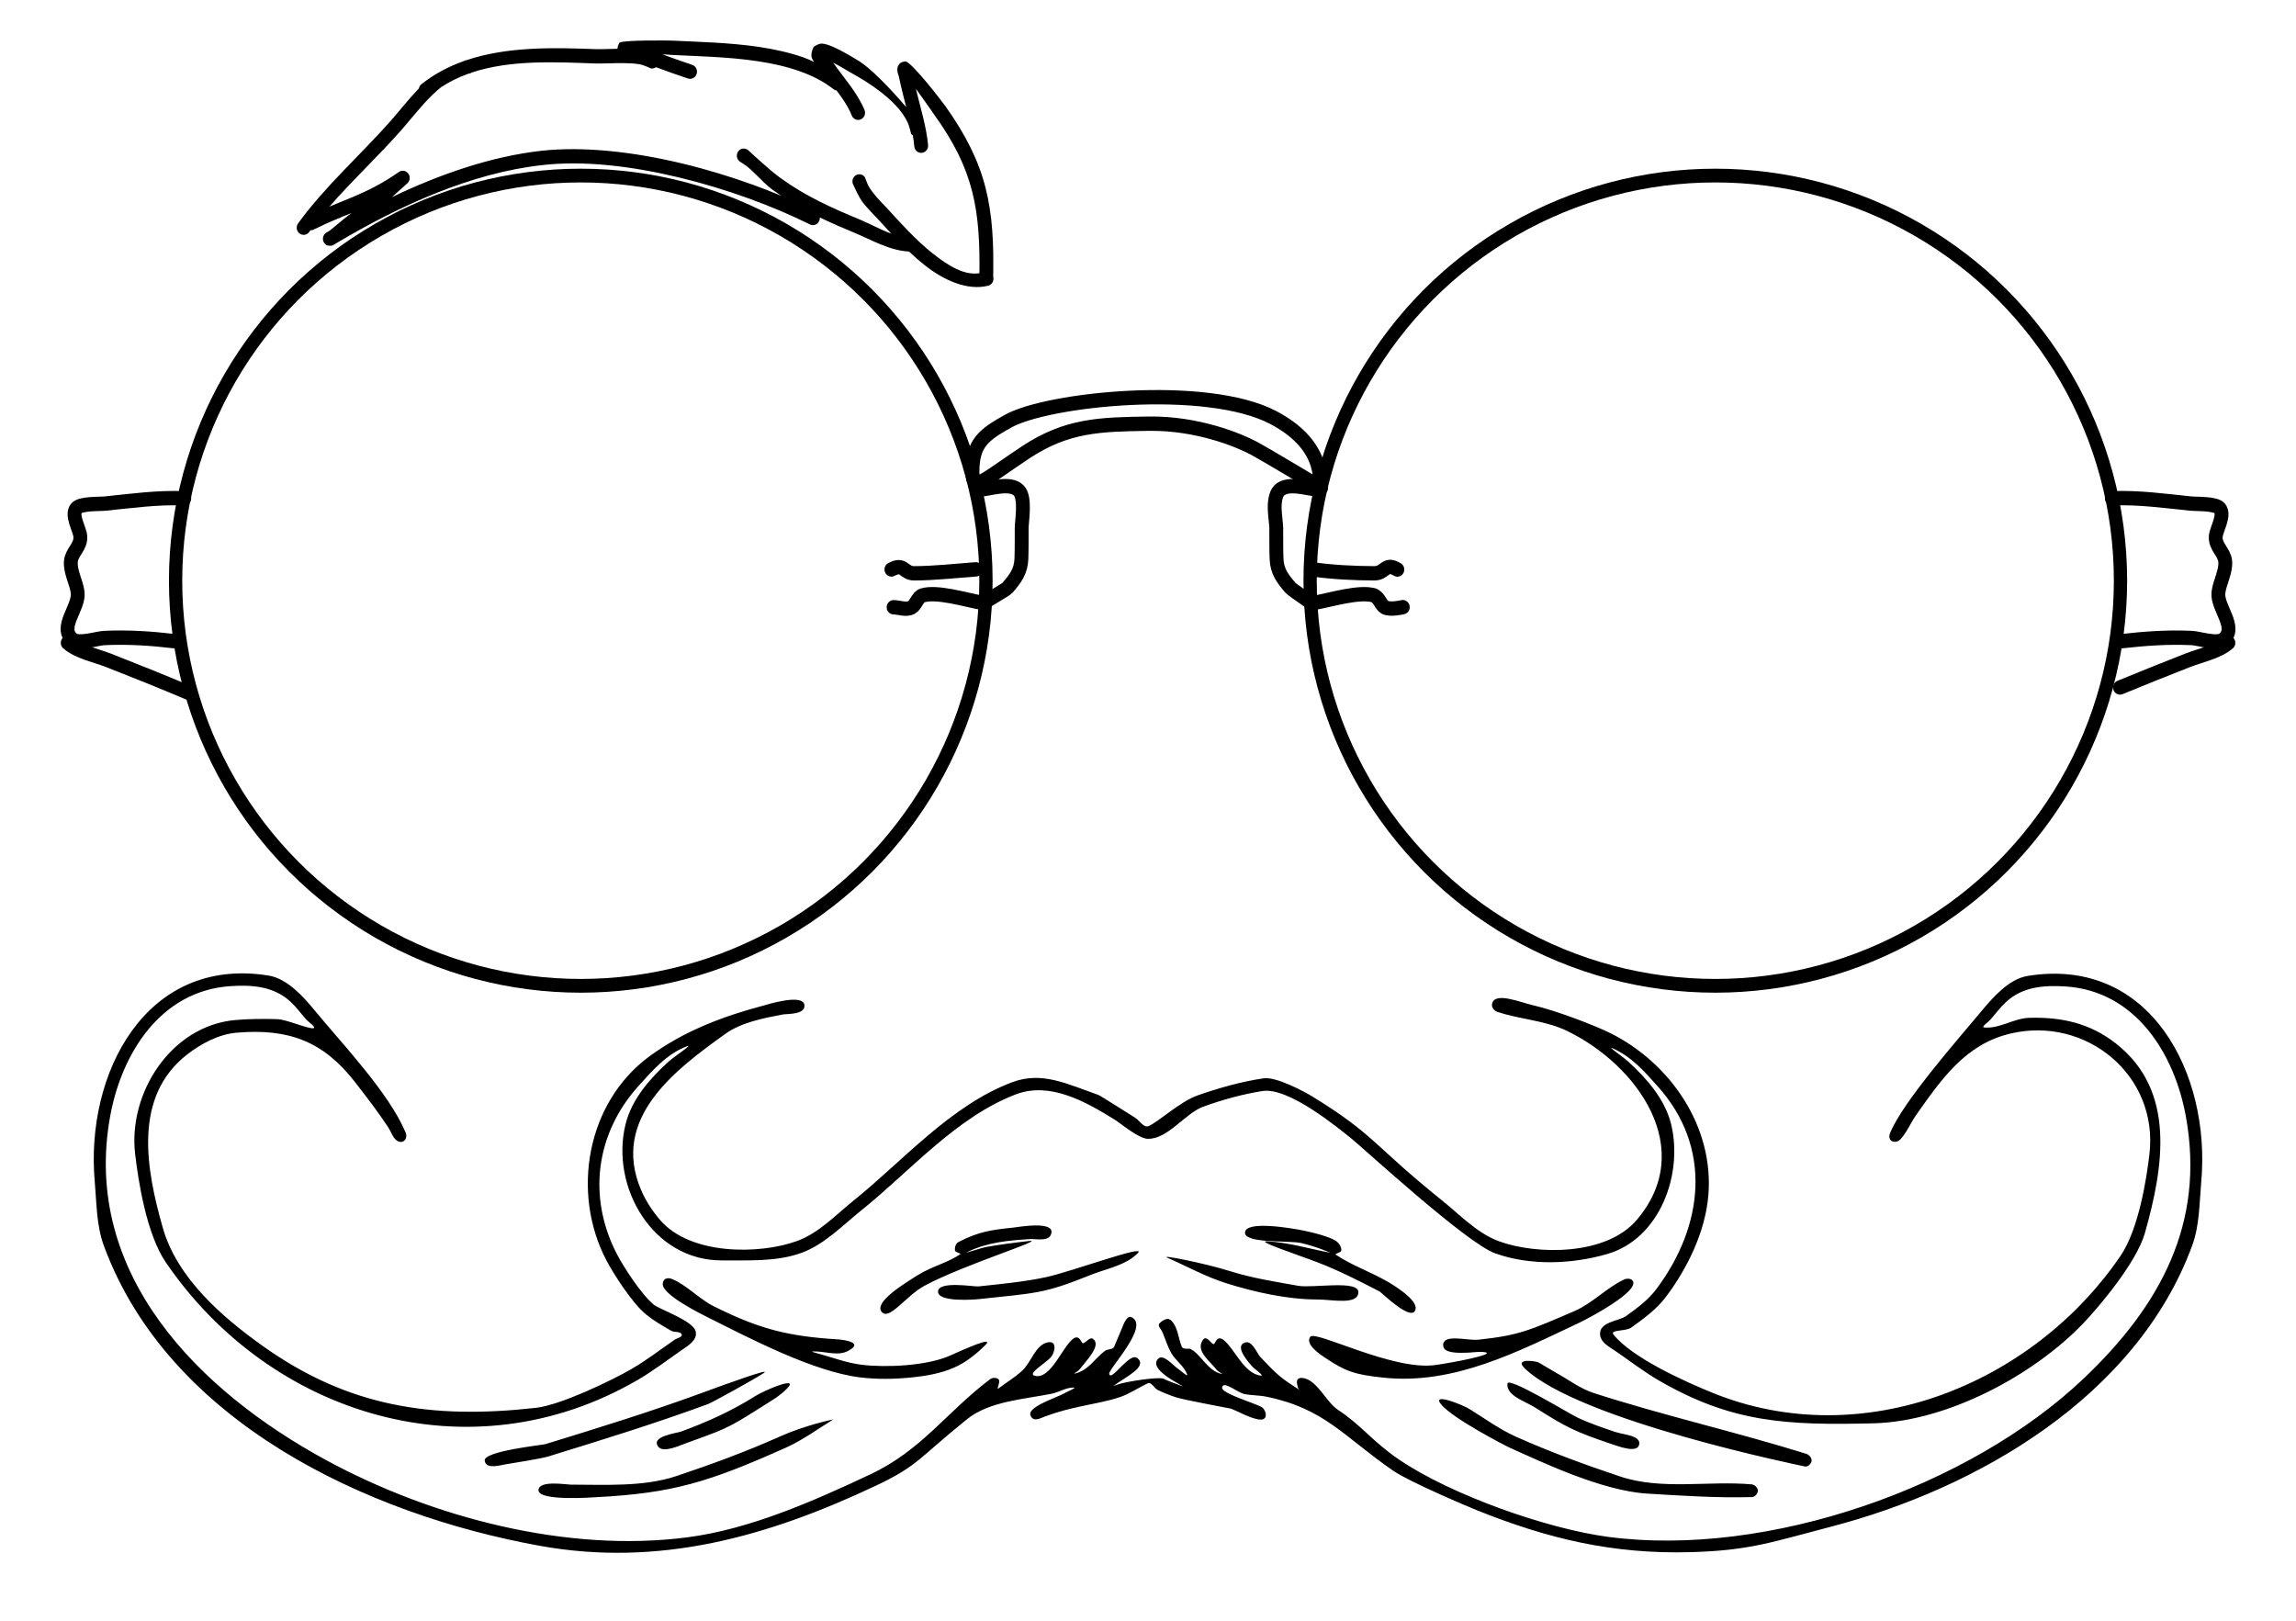 <?xml version="1.0" encoding="utf-8"?>
<svg viewBox="0 0 850 600" xmlns="http://www.w3.org/2000/svg">
  <g stroke-linecap="round" fill="none" stroke="#000"
    transform="matrix(1, 0, 0, 1.06, 21.598, -0.443)"
    style="transform-origin: -21.598px 0.443px;">
    <g transform="matrix(1.026, 0, 0, 1.002, -308.175, -350.68)"
      style="transform-origin: 254.13px 320.688px;">
      <path
        d="M 637.857 549.511 C 630.608 550.029 622.879 550.87 615.612 550.894 C 611.741 550.907 612.053 547.176 607.404 549.544"
        style="stroke-width: 5px;" stroke-linejoin="round" />
      <path
        d="M 310.19 575.133 C 313.848 578.268 320.455 579.546 324.747 581.166 C 334.463 584.834 344.15 588.59 353.764 592.519"
        style="stroke-width: 5px;" stroke-linejoin="round" />
      <path
        d="M 352.242 524.752 C 342.692 524.36 333.109 525.651 323.613 526.597 C 321.771 526.781 314.821 526.476 313.313 528.235 C 311.274 530.614 314.546 535.573 314.734 537.988 C 315.016 541.617 311.69 543.421 311.342 546.626 C 310.948 550.249 313.354 554.038 313.778 557.599 C 314.408 562.887 306.723 569.772 311.962 573.926 C 314.225 575.72 320.731 573.558 323.381 573.44 C 332.065 573.052 340.187 573.585 348.654 574.546"
        style="stroke-width: 5px;" stroke-linejoin="round" />
      <path
        d="M 430.659 413.445 C 425.105 418.214 419.645 423.161 413.772 427.53 C 412.037 428.821 410.344 430.155 408.664 431.516 C 407.865 432.164 407.066 432.814 406.239 433.426 C 405.807 433.746 404.385 434.52 404.851 434.25 C 427.827 420.943 454.694 408.964 481.348 406.099 C 511.532 402.855 552.16 414.111 579.079 427.03 M 641.723 448.219 C 628.263 452.132 612.16 433.9 604.163 425.526 C 601.163 422.384 596.822 418.544 595.708 414.131 M 613.929 436.246 C 607.406 436.125 601.184 432.368 595.283 429.995 C 584.663 425.725 575.309 421.685 565.885 415.11 C 562.042 412.429 558.304 407.4 554.193 405.38 M 588.135 380.224 C 572.691 368.48 546.792 368.625 528.522 367.727 C 526.954 367.65 511.641 367.04 511.182 367.57 C 510.363 368.516 513.461 368.612 514.639 369.035 C 515.99 369.521 517.343 370.002 518.695 370.483 C 524.029 372.382 529.35 374.327 534.748 376.039 M 521.029 372.44 C 517.256 369.61 505.498 370.867 500.461 370.685 C 480.29 369.957 456.202 369.016 439.34 382.401 M 641.633 447.849 C 642.076 423.793 639.616 409.434 624.816 389.477 C 623.949 388.308 614.034 375.085 612.356 374.963 C 611.561 374.905 612.404 376.564 612.565 377.345 C 613.02 379.547 613.478 381.283 614.049 383.567 C 615.559 389.603 617.561 395.628 618.142 401.847 M 616.806 396.712 C 615.133 386.556 601.767 378.334 593.53 373.969 C 593.094 373.738 582.647 367.377 581.263 369.006 C 579.893 370.619 583.22 372.777 584.457 374.495 C 588.146 379.616 592.924 384.486 595.393 390.36 M 454.729 374.228 C 443.404 376.033 435.709 387.063 428.591 394.856 C 417.812 406.658 404.87 417.644 395.318 430.426 M 397.817 428.847 C 410.094 422.866 418.418 421.602 431.09 413.07"
        style="stroke-width: 5px; stroke: none;" stroke-linejoin="round" />
      <path
        d="M 432.288 415.342 C 430.581 416.807 428.875 418.296 427.155 419.786 C 444.331 411.834 462.782 405.621 481.081 403.613 C 496.447 401.992 514.569 404.012 532.004 408.068 C 540.722 410.096 549.397 412.651 557.522 415.493 C 560.985 416.705 564.383 417.98 567.649 419.29 C 566.584 418.609 565.52 417.9 564.455 417.16 C 562.357 415.671 560.313 413.622 558.411 411.804 C 557.461 410.895 556.566 410.065 555.644 409.321 C 554.728 408.583 552.623 407.326 552.623 407.326 C 551.909 406.79 551.535 405.914 551.642 405.027 C 551.749 404.141 552.321 403.379 553.142 403.029 C 553.964 402.678 554.91 402.793 555.623 403.33 C 555.623 403.33 563.76 410.658 567.315 413.06 C 576.52 419.512 585.625 423.418 596.216 427.675 C 600.01 429.212 603.687 431.218 607.348 432.494 C 605.452 430.54 603.766 428.73 602.355 427.252 C 600.897 425.724 599.003 423.924 597.314 421.913 C 595.623 419.899 593.794 415.739 593.794 415.739 C 593.275 415.013 593.184 414.065 593.556 413.254 C 593.927 412.443 594.703 411.892 595.592 411.81 C 596.48 411.727 597.345 412.127 597.858 412.856 C 597.858 412.856 597.923 412.981 597.858 412.856 C 597.858 412.856 598.689 415.147 599.228 416.056 C 599.77 416.972 600.389 417.8 601.143 418.697 C 602.652 420.495 604.429 422.186 605.971 423.8 C 609.992 428.011 615.884 434.515 622.41 439.492 C 628.23 443.93 633.857 447.113 639.154 446.286 C 639.166 445.342 639.178 444.182 639.18 443.444 C 639.182 442.024 639.172 440.654 639.145 439.302 C 639.092 436.6 638.978 434.062 638.781 431.584 C 638.389 426.637 637.695 422.186 636.524 417.766 C 634.18 408.923 630.095 400.762 622.808 390.966 C 622.296 390.275 619.028 385.671 616.239 382.025 C 616.315 382.327 616.394 382.638 616.474 382.961 C 617.958 388.906 619.992 395.118 620.631 401.614 C 620.76 402.989 619.749 404.208 618.375 404.336 C 617 404.465 615.781 403.454 615.653 402.08 C 615.54 400.801 615.361 399.526 615.133 398.253 C 614.906 398.119 614.7 397.945 614.526 397.737 C 614.526 397.737 614.474 397.601 614.526 397.737 C 614.526 397.737 613.865 395.096 613.383 394.023 C 612.898 392.944 612.332 391.985 611.586 390.939 C 610.084 388.833 608.219 386.94 606.016 385.078 C 601.601 381.347 596.434 378.336 592.36 376.178 C 592.079 376.027 589.384 374.397 586.637 373.027 C 586.552 372.985 586.467 372.943 586.383 372.902 C 586.418 372.946 586.452 372.99 586.486 373.034 C 590.053 378.01 594.969 383.126 597.698 389.391 C 598.233 390.664 597.635 392.13 596.362 392.665 C 595.089 393.2 593.623 392.602 593.088 391.329 C 591.839 388.227 589.811 385.4 587.595 382.576 C 587.33 382.544 587.069 382.469 586.821 382.351 C 586.821 382.351 586.773 382.319 586.821 382.351 C 586.821 382.351 584.801 380.899 583.807 380.285 C 582.813 379.67 581.828 379.122 580.762 378.584 C 578.628 377.507 576.442 376.612 574.073 375.811 C 569.327 374.207 564.295 373.143 559.031 372.383 C 548.498 370.861 537.574 370.674 528.399 370.224 C 527.965 370.203 526.538 370.106 524.718 369.979 C 528.31 371.258 531.892 372.511 535.504 373.656 C 536.82 374.073 537.548 375.479 537.131 376.795 C 536.714 378.111 535.308 378.839 533.992 378.422 C 530.112 377.191 526.277 375.843 522.467 374.485 C 521.95 374.849 521.295 375.018 520.621 374.907 C 520.621 374.907 518.064 373.719 516.524 373.464 C 514.943 373.203 513.148 373.1 511.18 373.069 C 507.239 373.009 503.014 373.273 500.371 373.183 C 485.864 372.66 469.76 371.887 455.894 376.369 C 455.803 376.442 455.707 376.509 455.605 376.569 C 455.605 376.569 455.495 376.605 455.605 376.569 C 455.605 376.569 455.201 376.659 454.632 376.794 C 451.203 377.995 447.922 379.534 444.847 381.498 C 443.812 382.299 442.803 383.174 441.79 384.122 C 437.699 387.95 434.055 392.576 430.437 396.542 C 422.165 405.588 412.756 414.045 404.608 423.1 C 404.922 422.968 405.214 422.847 405.477 422.741 C 408.205 421.638 410.787 420.655 413.358 419.602 C 418.502 417.494 423.527 415.166 429.694 410.996 C 430.839 410.225 432.393 410.528 433.164 411.674 C 433.93 412.813 433.635 414.355 432.506 415.131 C 432.438 415.204 432.365 415.275 432.288 415.342 Z M 397.321 431.923 C 396.494 433.029 394.927 433.255 393.821 432.429 C 392.715 431.602 392.489 430.035 393.315 428.929 C 403.06 415.943 416.08 404.862 426.745 393.17 C 429.842 389.784 433.144 385.647 436.889 381.908 C 437.001 381.349 437.304 380.825 437.786 380.443 C 442.45 376.842 447.616 374.238 453.064 372.368 C 453.106 372.334 453.089 372.349 453.064 372.368 C 453.073 372.365 453.082 372.362 453.091 372.359 C 453.404 372.171 453.75 372.058 454.102 372.022 C 469.069 367.169 486.038 367.663 500.551 368.187 C 502.421 368.259 505.377 368.108 508.554 368.069 C 508.52 367.414 508.979 366.402 509.292 365.933 C 510.746 364.973 527.065 365.153 528.645 365.23 C 537.74 365.678 548.901 365.867 559.746 367.434 C 565.17 368.218 570.651 369.376 575.675 371.075 C 576.817 371.461 578.123 372.021 579.459 372.655 C 579.113 372.156 578.783 371.572 578.618 371.029 C 578.336 370.101 578.726 368.461 579.358 367.387 C 580.18 366.78 581.504 366.21 582.28 366.245 C 582.914 366.273 583.758 366.459 584.451 366.677 C 585.772 367.091 587.402 367.822 588.867 368.553 C 591.798 370.014 594.545 371.68 594.701 371.76 C 599.871 374.502 607.624 382.643 612.74 388.399 C 612.36 387.003 611.98 385.596 611.624 384.173 C 611.057 381.905 610.587 380.118 610.116 377.85 C 610.104 377.683 609.857 377.138 609.683 376.469 C 609.586 376.099 609.465 375.31 609.574 374.735 C 609.653 374.319 610.115 373.42 610.588 373.049 C 611.028 372.704 612.027 372.501 612.538 372.47 C 615.125 373.089 625.953 386.814 626.824 387.988 C 634.337 398.149 638.882 407.146 641.357 416.485 C 642.595 421.157 643.359 426.054 643.766 431.189 C 643.969 433.752 644.09 436.438 644.144 439.204 C 644.192 441.634 644.147 446.44 644.135 447.562 C 644.493 448.875 643.733 450.238 642.421 450.62 C 634.797 452.501 626.284 448.735 619.378 443.468 C 617.432 441.984 615.544 440.376 613.747 438.739 C 606.652 438.396 600.035 434.583 594.35 432.315 C 589.937 430.54 585.704 428.784 581.574 426.86 C 581.601 427.253 581.535 427.658 581.364 428.044 C 580.804 429.306 579.327 429.875 578.065 429.315 C 578.065 429.315 574.63 427.699 572.863 426.916 C 571.096 426.131 569.297 425.363 567.44 424.601 C 563.724 423.076 559.873 421.613 555.871 420.213 C 547.864 417.412 539.448 414.934 530.871 412.938 C 513.717 408.948 496.433 406.962 481.615 408.585 C 455.759 411.304 429.812 422.788 407.211 435.775 C 406.944 435.941 406.657 436.111 406.444 436.232 C 406.255 436.34 406.076 436.439 405.983 436.488 C 405.953 436.504 405.902 436.531 405.867 436.548 C 405.832 436.565 405.711 436.62 405.62 436.653 C 405.466 436.709 404.029 436.878 403.269 436.314 C 402.939 436.069 402.435 435.327 402.331 434.904 C 402.243 434.547 402.279 433.886 402.353 433.625 C 402.44 433.316 402.698 432.88 402.805 432.746 C 402.911 432.613 403.096 432.437 403.161 432.383 C 403.308 432.261 403.518 432.133 403.598 432.087 C 403.972 431.87 404.348 431.654 404.724 431.438 C 404.734 431.43 404.743 431.423 404.751 431.417 C 405.533 430.84 406.289 430.223 407.089 429.574 C 408.782 428.203 410.517 426.836 412.28 425.524 C 412.377 425.452 412.475 425.379 412.573 425.306 C 410.847 425.99 409.117 426.662 407.35 427.376 C 406.008 427.918 404.659 428.478 403.253 429.093 C 401.845 429.708 398.818 431.138 398.818 431.138 C 398.838 431.129 398.818 431.138 398.818 431.138 C 398.479 431.28 398.119 431.344 397.764 431.332 C 397.615 431.528 397.467 431.725 397.321 431.923 Z M 552.623 407.326 C 552.623 407.326 552.698 407.382 552.623 407.326 Z M 520.621 374.907 C 520.621 374.907 520.451 374.866 520.621 374.907 Z M 396.88 426.529 C 396.859 426.538 396.88 426.529 396.88 426.529 Z"
        style="fill: rgb(0, 0, 0); stroke: none;" />
      <path
        d="M 642.05 560.379 C 641.791 560.379 648.699 556.586 649.226 555.997 C 652.126 552.76 654.133 550.224 654.303 545.855 C 654.442 542.267 654.377 538.66 654.407 535.069 C 654.428 532.546 655.94 524.471 653.325 521.982 C 650.094 518.907 642.742 521.607 639.067 521.699"
        style="stroke-width: 5px;" stroke-linejoin="round" />
      <path
        d="M 639.739 561.093 C 634.194 560.131 623.813 557.055 618.635 558.594 C 616.806 559.138 616.342 561.829 614.703 562.747 C 612.792 563.818 610.156 562.745 608.184 562.719"
        style="stroke-width: 5px;" stroke-linejoin="round" />
      <path
        d="M -825.414 -591.212 C -825.414 -591.212 -827.175 -591.451 -828.077 -591.556 C -828.983 -591.661 -829.906 -591.757 -830.84 -591.844 C -832.708 -592.019 -834.62 -592.16 -836.533 -592.27 C -840.358 -592.49 -844.185 -592.588 -847.661 -592.597 C -849.667 -592.567 -850.531 -591.65 -851.473 -591.039 C -851.92 -590.752 -852.543 -590.38 -853.294 -590.366 C -853.955 -590.354 -854.85 -590.656 -855.924 -591.276"
        stroke-linejoin="round" style="stroke-width: 5px; transform-origin: -32.979px -20.852px;"
        transform="matrix(-1, 0, 0, -1, 0, -0)" />
      <path
        d="M -1138.372 -615.123 C -1134.678 -618.249 -1128.135 -619.524 -1123.815 -621.156 C -1115.604 -624.257 -1107.426 -627.447 -1099.266 -630.68"
        stroke-linejoin="round" style="stroke-width: 5px; transform-origin: -24.281px -19.994px;"
        transform="matrix(-1, 0, 0, -1, 0, 0)" />
      <path
        d="M -1096.321 -564.74 C -1105.87 -564.343 -1115.456 -565.637 -1124.95 -566.585 C -1126.794 -566.769 -1133.739 -566.464 -1135.25 -568.224 C -1137.289 -570.6 -1134.016 -575.564 -1133.827 -577.976 C -1133.542 -581.606 -1136.872 -583.41 -1137.221 -586.615 C -1137.615 -590.236 -1135.206 -594.025 -1134.785 -597.586 C -1134.16 -602.871 -1141.836 -609.763 -1136.601 -613.914 C -1134.339 -615.708 -1127.829 -613.547 -1125.18 -613.429 C -1116.494 -613.041 -1108.374 -613.613 -1099.908 -614.533"
        stroke-linejoin="round" style="stroke-width: 5px; transform-origin: -24.281px -19.994px;"
        transform="matrix(-1, 0, 0, -1, 0, 0)" />
      <path
        d="M -826.089 -607.53 C -826.15 -607.525 -826.208 -607.54 -826.184 -607.524 C -826.203 -607.566 -826.231 -607.538 -826.191 -607.523 C -826.265 -607.523 -826.187 -607.494 -826.179 -607.511 C -826.182 -607.501 -826.162 -607.49 -826.139 -607.471 C -826.106 -607.44 -826.046 -607.395 -825.96 -607.33 C -825.795 -607.206 -825.545 -607.03 -825.235 -606.815 C -824.615 -606.385 -823.759 -605.804 -822.88 -605.206 C -821.123 -604.011 -819.284 -602.762 -819 -602.446 C -816.108 -599.218 -814.106 -596.696 -813.922 -592.301 C -813.78 -588.714 -813.848 -585.11 -813.818 -581.521 C -813.81 -580.289 -813.383 -577.727 -813.269 -575.16 C -813.154 -572.59 -813.532 -569.806 -814.909 -568.426 C -816.577 -566.913 -819.188 -566.803 -821.862 -567.101 C -823.214 -567.253 -824.578 -567.503 -825.835 -567.722 C -827.062 -567.936 -829.158 -568.149 -829.158 -568.149"
        stroke-linejoin="round" style="stroke-width: 5px; transform-origin: -33.777px -23.224px;"
        transform="matrix(-1, 0, 0, -1, 0, 0)" />
      <path
        d="M -823.177 -612.163 C -828.711 -611.204 -839.118 -608.125 -844.297 -609.671 L -843.846 -609.536 L -844.123 -609.632 C -845.158 -609.991 -845.81 -610.817 -846.319 -611.602 C -846.852 -612.434 -847.382 -613.313 -848.213 -613.817 C -850.225 -614.825 -854.669 -613.754 -854.669 -613.754"
        stroke-linejoin="round" style="stroke-width: 5px; transform-origin: -31.373px -25.535px;"
        transform="matrix(-1, 0, 0, -1, 0, -0)" />
      <path
        d="M 762.466 521.086 C 762.466 521.086 742.652 509.603 738.332 507.358 C 732.873 504.52 717.87 498.492 700.263 498.737 C 682.601 498.983 670.71 499.229 655.824 508.738 C 640.429 518.572 636.645 522.987 636.645 515.462 C 636.645 505.479 640.747 502.588 649.533 497.847 C 663.836 490.128 721.039 484.336 745.212 496.605 C 765.998 507.155 761.064 521.298 762.466 521.086 Z"
        style="stroke: rgb(0, 0, 0); stroke-width: 5px; stroke-linecap: butt; stroke-linejoin: round;" />
      <ellipse style="stroke: rgb(0, 0, 0); stroke-width: 4.789px;" cx="495.315" cy="553.463" rx="146.204"
        ry="141.207" />
      <ellipse style="stroke: rgb(0, 0, 0); stroke-width: 4.789px;" cx="904.685" cy="553.463" rx="146.204"
        ry="141.207" />
      <path
        d="M 798.431 399.698 C 796.724 398.284 795.018 396.848 793.299 395.41 C 810.472 403.082 828.921 409.077 847.218 411.014 C 862.581 412.578 880.701 410.629 898.134 406.716 C 906.851 404.759 915.525 402.294 923.648 399.552 C 927.111 398.383 930.509 397.153 933.775 395.889 C 932.71 396.546 931.645 397.23 930.581 397.944 C 928.483 399.38 926.439 401.357 924.538 403.111 C 923.587 403.988 922.693 404.789 921.771 405.507 C 920.855 406.219 918.75 407.432 918.75 407.432 C 918.036 407.949 917.663 408.794 917.77 409.65 C 917.877 410.505 918.448 411.24 919.269 411.577 C 920.091 411.916 921.037 411.805 921.749 411.287 C 921.749 411.287 929.886 404.217 933.44 401.899 C 942.644 395.675 951.748 391.906 962.338 387.799 C 966.131 386.316 969.808 384.381 973.469 383.15 C 971.573 385.035 969.886 386.781 968.476 388.207 C 967.018 389.681 965.124 391.418 963.436 393.358 C 961.744 395.301 959.916 399.315 959.916 399.315 C 959.397 400.015 959.306 400.93 959.678 401.712 C 960.049 402.495 960.825 403.026 961.713 403.105 C 962.602 403.186 963.466 402.8 963.98 402.096 C 963.98 402.096 964.044 401.976 963.98 402.096 C 963.98 402.096 964.81 399.886 965.35 399.009 C 965.891 398.125 966.51 397.326 967.264 396.461 C 968.773 394.726 970.55 393.095 972.092 391.538 C 976.112 387.475 982.003 381.2 988.528 376.398 C 994.348 372.116 999.974 369.045 1005.27 369.843 C 1005.282 370.754 1005.294 371.873 1005.296 372.585 C 1005.298 373.955 1005.288 375.277 1005.262 376.581 C 1005.209 379.188 1005.094 381.637 1004.897 384.028 C 1004.505 388.8 1003.812 393.095 1002.64 397.359 C 1000.297 405.891 996.213 413.765 988.927 423.216 C 988.414 423.882 985.147 428.324 982.358 431.842 C 982.434 431.551 982.514 431.251 982.593 430.939 C 984.077 425.203 986.11 419.21 986.75 412.943 C 986.878 411.616 985.867 410.44 984.494 410.316 C 983.119 410.192 981.9 411.167 981.773 412.493 C 981.659 413.727 981.48 414.957 981.253 416.185 C 981.025 416.315 980.819 416.482 980.646 416.683 C 980.646 416.683 980.594 416.814 980.646 416.683 C 980.646 416.683 979.985 419.231 979.502 420.266 C 979.017 421.307 978.452 422.233 977.706 423.242 C 976.204 425.274 974.339 427.1 972.136 428.897 C 967.722 432.496 962.556 435.401 958.482 437.483 C 958.202 437.629 955.507 439.202 952.76 440.523 C 952.675 440.564 952.59 440.604 952.506 440.644 C 952.541 440.601 952.575 440.559 952.609 440.517 C 956.175 435.716 961.091 430.78 963.82 424.735 C 964.354 423.507 963.757 422.093 962.483 421.577 C 961.211 421.06 959.745 421.637 959.21 422.866 C 957.961 425.858 955.933 428.586 953.718 431.31 C 953.453 431.341 953.192 431.414 952.944 431.528 C 952.944 431.528 952.896 431.558 952.944 431.528 C 952.944 431.528 950.924 432.928 949.93 433.521 C 948.937 434.114 947.952 434.643 946.885 435.162 C 944.752 436.201 942.566 437.065 940.197 437.837 C 935.453 439.385 930.421 440.411 925.157 441.145 C 914.625 442.613 903.703 442.794 894.53 443.228 C 894.095 443.248 892.668 443.342 890.849 443.464 C 894.441 442.23 898.022 441.021 901.633 439.916 C 902.949 439.514 903.677 438.158 903.26 436.888 C 902.843 435.618 901.438 434.916 900.122 435.318 C 896.242 436.506 892.408 437.806 888.598 439.117 C 888.081 438.765 887.427 438.602 886.752 438.71 C 886.752 438.71 884.196 439.856 882.656 440.102 C 881.075 440.354 879.28 440.453 877.313 440.483 C 873.372 440.541 869.148 440.286 866.505 440.373 C 852 440.877 835.898 441.623 822.033 437.299 C 821.943 437.229 821.847 437.164 821.745 437.106 C 821.745 437.106 821.635 437.071 821.745 437.106 C 821.745 437.106 821.341 437.019 820.772 436.889 C 817.344 435.73 814.063 434.245 810.988 432.351 C 809.953 431.578 808.944 430.734 807.932 429.819 C 803.841 426.126 800.197 421.662 796.58 417.836 C 788.309 409.108 778.901 400.949 770.754 392.213 C 771.068 392.34 771.36 392.457 771.624 392.559 C 774.351 393.623 776.933 394.572 779.503 395.588 C 784.646 397.622 789.671 399.868 795.837 403.891 C 796.982 404.635 798.536 404.342 799.307 403.237 C 800.073 402.138 799.777 400.65 798.649 399.901 C 798.581 399.831 798.508 399.762 798.431 399.698 Z M 763.468 383.7 C 762.641 382.633 761.074 382.415 759.969 383.212 C 758.863 384.01 758.637 385.522 759.463 386.589 C 769.207 399.118 782.225 409.809 792.889 421.089 C 795.985 424.356 799.286 428.348 803.031 431.955 C 803.144 432.494 803.447 433 803.928 433.368 C 808.592 436.843 813.756 439.355 819.204 441.159 C 819.246 441.192 819.229 441.177 819.204 441.159 C 819.213 441.162 819.222 441.165 819.231 441.168 C 819.544 441.349 819.89 441.458 820.242 441.493 C 835.207 446.175 852.174 445.699 866.685 445.193 C 868.555 445.124 871.51 445.269 874.687 445.307 C 874.653 445.939 875.112 446.915 875.425 447.368 C 876.879 448.294 893.195 448.12 894.776 448.046 C 903.869 447.614 915.029 447.431 925.872 445.919 C 931.296 445.163 936.776 444.046 941.799 442.407 C 942.941 442.034 944.247 441.494 945.583 440.882 C 945.237 441.364 944.907 441.927 944.742 442.451 C 944.46 443.346 944.85 444.929 945.482 445.965 C 946.304 446.55 947.627 447.1 948.403 447.067 C 949.037 447.04 949.881 446.86 950.574 446.65 C 951.895 446.25 953.525 445.545 954.99 444.84 C 957.92 443.43 960.667 441.823 960.823 441.746 C 965.992 439.1 973.745 431.246 978.86 425.692 C 978.48 427.039 978.1 428.397 977.744 429.77 C 977.177 431.958 976.706 433.682 976.236 435.87 C 976.224 436.031 975.977 436.557 975.803 437.202 C 975.706 437.559 975.585 438.321 975.694 438.875 C 975.773 439.277 976.235 440.144 976.707 440.502 C 977.147 440.835 978.147 441.031 978.657 441.061 C 981.244 440.464 992.071 427.222 992.942 426.089 C 1000.454 416.286 1004.998 407.605 1007.473 398.595 C 1008.711 394.087 1009.475 389.363 1009.881 384.409 C 1010.085 381.936 1010.205 379.344 1010.259 376.676 C 1010.308 374.331 1010.262 369.694 1010.251 368.612 C 1010.609 367.345 1009.848 366.03 1008.537 365.662 C 1000.913 363.847 992.402 367.48 985.497 372.562 C 983.551 373.994 981.664 375.545 979.866 377.124 C 972.772 377.455 966.156 381.134 960.472 383.322 C 956.06 385.035 951.827 386.729 947.698 388.585 C 947.725 388.206 947.658 387.815 947.487 387.443 C 946.928 386.225 945.451 385.676 944.189 386.217 C 944.189 386.217 940.754 387.776 938.988 388.531 C 937.221 389.289 935.423 390.03 933.565 390.765 C 929.85 392.236 925.999 393.648 921.997 394.998 C 913.992 397.701 905.577 400.091 897.001 402.017 C 879.849 405.867 862.568 407.783 847.751 406.217 C 821.898 403.594 795.955 392.514 773.357 379.984 C 773.09 379.824 772.804 379.66 772.59 379.543 C 772.401 379.439 772.222 379.343 772.129 379.296 C 772.099 379.281 772.048 379.255 772.013 379.238 C 771.979 379.222 771.857 379.169 771.766 379.137 C 771.612 379.083 770.175 378.92 769.415 379.464 C 769.085 379.7 768.582 380.416 768.477 380.824 C 768.39 381.169 768.425 381.807 768.5 382.058 C 768.586 382.356 768.845 382.777 768.952 382.906 C 769.057 383.035 769.242 383.205 769.307 383.257 C 769.455 383.374 769.664 383.498 769.744 383.542 C 770.119 383.752 770.495 383.96 770.87 384.168 C 770.881 384.176 770.889 384.183 770.897 384.189 C 771.68 384.745 772.435 385.341 773.235 385.967 C 774.928 387.289 776.663 388.608 778.425 389.874 C 778.522 389.944 778.62 390.014 778.719 390.085 C 776.993 389.425 775.263 388.776 773.496 388.087 C 772.154 387.564 770.805 387.024 769.4 386.431 C 767.992 385.837 764.966 384.458 764.966 384.458 C 764.985 384.466 764.966 384.458 764.966 384.458 C 764.626 384.321 764.266 384.259 763.911 384.271 C 763.762 384.082 763.614 383.891 763.468 383.7 Z M 918.75 407.432 C 918.75 407.432 918.825 407.378 918.75 407.432 Z M 886.752 438.71 C 886.752 438.71 886.582 438.749 886.752 438.71 Z M 763.027 388.905 C 763.006 388.896 763.027 388.905 763.027 388.905 Z"
        style="fill: rgb(0, 0, 0); stroke: none; transform-box: fill-box; transform-origin: 50% 50%;"
        transform="matrix(-1, 0, 0, -1, 0, -0)" />
    </g>
  </g>
  <path
    d="M 443.53 405.461 C 451.411 402.718 459.514 400.426 467.768 399.2 C 472.527 398.493 483.145 404.27 485.87 405.945 C 509.096 420.22 508.014 423.639 533.921 444.459 C 540.668 449.881 546.91 456.606 555.046 459.559 C 568.922 464.595 594.564 464.875 605.836 451.729 C 628.428 425.382 606.234 394.287 580.155 381.66 C 571.888 377.657 562.763 377.459 554.254 374.561 C 553.222 374.209 552.201 372.988 552.342 371.907 C 553.005 366.836 562.694 371.063 567.683 372.187 C 575.808 374.018 590.272 379.556 595.981 382.379 C 618.438 393.483 634.71 417.247 632.424 442.783 C 631.218 456.251 624.599 469.71 616.63 480.246 C 613.199 484.781 608.448 488.207 603.829 491.523 C 601.938 492.881 595.866 492.229 597.318 494.048 C 604.252 502.736 623.967 511.541 633.881 515.577 C 689.583 538.252 752.568 512.507 785.001 464.984 C 791.728 455.127 794.668 436.556 795.75 427.186 C 799.122 397.973 772.189 376.025 744.26 382.633 C 727.642 386.565 718.797 399.455 709.46 412.659 C 707.393 415.582 706.037 419.024 703.643 421.685 C 701.864 423.662 698.376 422.678 699.781 419.304 C 704.624 407.676 725.148 384.426 733.582 374.298 C 737.69 369.365 743.678 362.413 750.698 361.283 C 796.245 353.952 818.452 397.758 814.933 437.315 C 814.222 445.303 814.334 453.612 811.561 461.137 C 790.992 516.955 732.209 551.04 677.777 565.205 C 656 570.872 647.881 574.003 625.857 574.612 C 597.289 575.402 573.292 569.737 547.003 559.193 C 543.874 557.938 521.836 548.661 515.702 544.421 C 497.406 531.775 490.377 521.452 468.774 517.047 C 466.14 516.51 463.401 516.624 460.767 516.086 C 457.937 515.508 452.81 510.844 452.433 513.708 C 452.144 515.908 465.534 519.774 467.237 521.004 C 468.84 522.161 469.79 526.238 465.753 525.449 C 462.219 524.758 459.057 522.798 455.705 521.485 C 455.428 521.376 438.35 518.284 435.328 517.282 C 433.043 516.524 430.797 515.628 428.626 514.587 C 427.287 513.946 426.276 511.489 424.927 512.108 C 421.487 513.685 418.34 515.935 414.759 517.159 C 412.356 517.98 409.885 518.601 407.401 519.128 C 399.266 520.854 394.322 521.626 386.538 524.506 C 385.268 524.976 382.37 526.688 381.463 523.86 C 380.463 520.74 391.492 517.274 393.707 515.97 C 394.964 515.23 398.887 513.671 397.428 513.668 C 394.623 513.662 392.079 515.398 389.331 515.96 C 379.421 517.986 366.367 518.669 358.02 525.377 C 340.09 539.786 340.074 542.541 324.163 550.05 C 284.39 568.82 244.086 580.28 199.768 572.251 C 135.802 560.662 62.473 526.386 38.446 461.174 C 35.669 453.638 35.78 445.318 35.068 437.318 C 31.54 397.667 53.827 353.813 99.46 361.161 C 106.464 362.289 112.567 369.258 116.633 374.216 C 126.541 386.298 143.916 404.415 150.143 419.214 C 151.299 421.962 148.591 424.038 146.418 421.825 C 145.169 420.553 144.652 418.723 143.66 417.242 C 139.506 411.039 136.482 407.082 131.317 400.454 C 119.638 385.466 106.802 380.645 87.51 382.315 C 80.939 382.884 74.435 386.39 69.4 390.282 C 49.065 406.002 54.11 432.89 60.269 454.542 C 65.548 473.1 82.141 487.492 97.184 498.225 C 128.832 520.806 159.715 525.525 198.449 521.182 C 207.508 520.166 226.391 511.105 233.865 506.765 C 239.418 503.541 244.516 499.59 249.803 495.946 C 250.685 495.338 252.752 495.013 252.37 494.012 C 251.891 492.756 249.732 493.347 248.56 492.688 C 245.28 490.843 242.006 488.919 239.089 486.541 C 233.886 482.299 226.807 471.016 224.487 466.58 C 211.397 441.548 217.143 408.113 240.482 391.017 C 253.149 381.738 267.524 376.261 282.473 372.31 C 283.647 372 297.248 367.667 297.799 372.046 C 298.261 375.718 291.421 375.249 289.619 375.591 C 282.786 376.889 274.464 378.501 268.66 382.65 C 249.941 396.032 225.884 414.013 237.413 440.719 C 239.124 444.682 241.562 448.363 244.372 451.639 C 255.613 464.746 281.208 464.46 295.035 459.44 C 303.158 456.491 309.388 449.774 316.124 444.36 C 334.15 429.871 352.069 409.082 374.79 400.621 C 385.853 396.501 395.116 401.335 406.649 405.347 C 407.276 405.565 418.414 412.63 420.284 413.81 C 421.914 414.838 423.395 417.614 425.18 416.886 C 428.883 415.375 436.725 407.83 443.53 405.461 Z M 430.66 510.39 C 432.59 511.301 434.612 512.002 436.605 512.766 C 436.988 512.913 438.118 513.361 437.784 513.122 C 436.855 512.455 424.969 506.841 428.766 502.995 C 430.655 501.081 434.421 505.585 435.707 506.42 C 436.942 507.222 439.985 510.117 439.467 508.739 C 438.327 505.709 435.288 503.754 433.653 500.96 C 432.236 498.537 431.457 495.794 430.378 493.203 C 429.936 492.141 428.412 490.803 429.196 489.961 C 430.168 488.917 432.133 487.687 433.246 488.579 C 436.081 490.852 436.113 495.257 437.528 498.604 C 437.958 499.62 440.177 499.169 440.61 499.358 C 444.394 501.009 446.948 507.489 452.245 508.634 C 452.98 508.793 450.963 507.796 450.504 507.2 C 448.144 504.136 443.378 500.729 444.763 497.118 C 446.254 493.231 448.11 497.317 449.218 497.599 C 449.956 497.787 450.347 493.756 453.287 496.319 C 457.31 499.826 460.563 508.438 466.696 509.257 C 468.356 509.479 464.382 506.832 463.299 505.554 C 462.452 504.554 456.631 498.22 461.028 496.966 C 463.621 496.227 465.333 501.05 466.67 502.456 C 473.194 509.32 473.994 509.996 481.564 514.881 C 481.947 515.128 480.698 514.366 480.586 513.924 C 480.313 512.848 479.74 511.426 480.477 510.595 C 481.177 509.806 482.649 510.119 483.64 510.48 C 488.103 512.105 491.336 519.303 495.306 521.91 C 504.129 527.704 508.093 533.667 517.979 540.366 C 537.291 553.452 572.73 565.994 595.557 568.984 C 654.384 576.69 728.973 550.635 771.449 510.275 C 799.539 483.585 816.452 453.078 809.224 413.291 C 804.982 389.94 790.545 366.953 764.877 365.204 C 756.861 364.658 748.873 365.234 742.73 370.869 C 740.592 372.83 738.855 375.19 736.961 377.388 C 736.126 378.357 733.272 380.238 734.544 380.369 C 740.193 380.952 745.526 376.958 751.203 376.803 C 763.129 376.477 773.605 378.718 783.258 386.247 C 805.736 403.78 800.941 432.121 794.06 456.491 C 790.953 467.495 776.655 484.25 771.273 489.873 C 752.729 509.25 720.78 526.249 693.571 526.916 C 661.331 527.706 641.066 526.689 614.061 511.015 C 608.348 507.699 603.129 503.597 597.66 499.893 C 595.687 498.557 592.824 497.058 592.398 494.44 C 591.572 489.362 599.448 489.024 601.878 487.283 C 606.004 484.327 610.211 481.222 613.25 477.157 C 630.873 453.585 633.864 424.696 613.795 402.281 C 608.765 396.663 604.13 391.242 596.983 388.073 C 594.69 387.056 600.873 391.246 602.724 392.94 C 609.538 399.175 616.346 406.809 618.651 416.145 C 623.172 434.454 614.652 458.561 594.964 464.254 C 581.825 468.053 566.383 468.623 553.46 463.965 C 542.811 460.127 504.56 424.91 500.534 421.679 C 495.51 417.646 477.085 402.398 467.425 403.899 C 459.995 405.054 452.691 407.106 445.609 409.633 C 438.738 412.085 432.331 421.834 424.873 421.585 C 421.422 421.47 415.04 415.968 412.548 414.42 C 402.041 407.893 388.732 400.346 376.149 405.109 C 354.046 413.476 336.544 433.952 318.964 448.001 C 311.831 453.701 305.209 460.749 296.62 463.845 C 287.403 467.168 277.154 466.537 267.357 466.605 C 241.683 466.784 225.864 439.367 231.586 416.188 C 233.877 406.908 240.67 399.21 247.478 393.037 C 249.658 391.06 256.987 386.313 254.235 387.356 C 246.826 390.164 241.311 396.527 236.239 402.192 C 220.61 419.648 217.338 443.125 228.481 464.455 C 230.7 468.703 237.201 478.996 242.059 483.016 C 244.063 484.674 256.598 488.921 257.549 492.865 C 258.344 496.163 254.518 498.312 252.392 499.789 C 246.972 503.555 241.712 507.589 236.004 510.902 C 174.136 546.811 100.227 524.225 61.372 467.312 C 54.207 456.817 51.168 437.029 50.019 427.113 C 47.4 404.515 63.422 379.723 87.09 377.625 C 92.254 377.167 97.456 377.156 102.638 377.297 C 106.101 377.391 113.935 380.926 115.984 380.653 C 117.411 380.463 114.195 378.397 113.255 377.306 C 111.355 375.102 109.613 372.737 107.468 370.77 C 101.298 365.113 93.286 364.529 85.233 365.076 C 59.51 366.823 45.03 389.869 40.778 413.268 C 30.176 471.61 73.621 514.957 120.701 540.523 C 159.936 561.829 209.999 574.952 254.581 569.111 C 277.777 566.072 301.3 555.662 322.269 545.781 C 341.316 536.805 350.403 522.755 366.571 510.568 C 367.414 509.933 369.037 509.904 369.734 510.696 C 370.468 511.53 368.723 514.69 369.612 514.025 C 372.532 511.841 375.679 509.932 378.372 507.474 C 381.867 504.285 383.256 497.892 387.892 496.947 C 391.517 496.208 390.488 500.693 389.158 502.297 C 387.182 504.681 380.084 508.586 383.09 509.33 C 389.001 510.793 393.279 498.583 397.29 495.62 C 399.739 493.811 400.322 497.444 400.935 497.278 C 402.217 496.931 403.447 494.883 404.556 495.615 C 408.045 497.918 402.086 503.796 399.535 507.107 C 399.083 507.693 397.099 508.68 397.822 508.52 C 402.969 507.378 405.136 503.049 409.043 500.107 C 410.051 499.348 411.996 499.701 412.488 498.539 C 413.469 496.22 414.45 493.902 415.415 491.576 C 415.826 490.584 417.111 486.871 418.811 487.604 C 425.97 490.691 410.224 506.831 410.637 508.619 C 411.364 511.769 418.208 500.286 421.121 502.8 C 424.836 506.005 417.057 509.53 412.317 512.996 C 411.989 513.236 413.105 512.791 413.483 512.644 C 416.525 511.463 429.019 509.615 430.66 510.39 Z M 455.362 470.58 C 463.581 473.17 472.153 474.502 480.638 476.009 C 485.881 476.941 502.69 473.818 502.857 478.241 C 503.049 483.325 492.948 481.071 487.861 481.076 C 476.539 481.088 464.341 478.307 454.017 475.073 C 446.439 472.699 439.426 468.8 432.155 465.609 C 429.182 464.304 446.112 467.666 455.362 470.58 Z M 469.08 459.545 C 477.063 459.946 484.536 462.265 492.293 463.738 C 492.883 463.85 491.199 463.245 490.641 463.023 C 489.627 462.62 488.62 462.193 487.58 461.866 C 485.557 461.229 483.539 460.547 481.459 460.133 C 476.756 459.196 460.905 460.358 460.908 456.374 C 460.912 451.68 478.228 454.691 482.339 455.513 C 484.413 455.928 493.171 457.816 495.267 459.956 C 496.038 460.743 496.712 461.916 496.543 463.004 C 496.416 463.823 493.871 464.043 494.56 464.505 C 500.407 468.425 507.176 470.768 513.3 474.238 C 515.608 475.546 524.615 480.973 524.078 484.492 C 523.219 490.125 511.343 478.414 510.741 478.103 C 503.107 474.163 495.425 470.24 487.398 467.181 C 480.437 464.528 464.636 459.322 469.08 459.545 Z M 531.119 505.372 C 537.301 504.574 555.384 501.117 549.179 500.523 C 546.802 500.295 544.407 500.856 542.02 500.793 C 541.591 500.782 535.574 501.165 534.543 499.045 C 533.631 497.17 534.984 495.882 536.648 495.62 C 539.928 495.104 544.273 496.292 547.627 495.928 C 562.349 494.331 566.293 492.511 582.91 485.344 C 589.575 482.47 594.71 476.736 601.286 473.664 C 602.243 473.217 603.803 473.25 604.424 474.104 C 607.292 478.051 587.288 488.439 584.893 489.568 C 562.032 500.344 538.323 512.747 512.263 510.023 C 501.526 508.901 498.14 507.71 490.605 502.671 C 489.096 501.662 482.889 497.671 485.105 494.866 C 487.063 492.388 515.381 507.403 531.119 505.372 Z M 543.948 521.59 C 549.628 525.091 555.055 529.107 561.144 531.834 C 573.726 537.469 586.702 542.232 599.78 546.596 C 615.206 551.743 632.279 548.095 648.479 549.514 C 649.557 549.608 650.751 550.72 650.781 551.801 C 650.811 552.885 649.693 554.194 648.609 554.224 C 635.681 554.583 622.74 553.72 609.831 552.938 C 593.057 551.922 570.941 541.323 559.142 536.047 C 557.14 535.152 538.071 525.276 533.629 520.044 C 529.54 515.228 541.481 520.07 543.948 521.59 Z M 583.94 524.756 C 588.448 526.908 593.214 528.483 597.941 530.097 C 601.102 531.176 607.389 531.375 606.856 534.672 C 606.312 538.037 599.857 535.701 596.631 534.602 C 583.394 530.094 580.26 528.668 568.412 521.138 C 564.565 518.693 557.592 516.734 558.064 512.201 C 558.343 509.518 580.634 523.178 583.94 524.756 Z M 569.652 504.403 C 571.868 505.697 574.039 507.069 576.282 508.316 C 580.791 510.822 584.997 514.072 589.906 515.66 C 615.911 524.071 642.645 530.079 668.736 538.218 C 669.777 538.543 670.804 539.772 670.672 540.854 C 670.542 541.923 669.211 543.156 668.167 542.892 C 667.056 542.611 585.031 526.023 564.569 506.677 C 560.261 502.604 568.703 503.849 569.652 504.403 Z M 421.305 463.832 C 416.79 468.503 409.653 469.61 403.628 472.04 C 386.339 479.012 383.682 478.641 362.259 480.949 C 360.954 481.09 347.096 482.228 347.271 478.102 C 347.443 474.051 360.661 476.402 362.195 476.238 C 370.63 475.336 379.114 474.557 387.407 472.772 C 396.554 470.803 424.551 460.474 421.305 463.832 Z M 342.283 475.973 C 335.306 479.721 329.191 489.11 326.377 485.624 C 323.498 482.058 334.73 475.202 339.962 471.944 C 344.831 468.912 350.634 467.545 355.418 464.382 C 356.07 463.951 353.672 463.729 353.556 462.956 C 353.393 461.865 353.768 460.385 354.742 459.866 C 362.223 455.881 367.52 455.249 375.212 454.449 C 376.747 454.289 391.813 451.56 388.921 457.348 C 387.796 459.599 383.189 458.587 381.299 458.71 C 373.316 459.232 365.744 459.85 358.334 463.399 C 356.168 464.436 362.946 462.017 365.311 461.602 C 370.524 460.688 375.777 460.001 381.037 459.418 C 387.553 458.696 356.765 468.193 342.283 475.973 Z M 364.649 498.087 C 361.312 501.37 357.526 504.392 353.242 506.28 C 348.418 508.405 343.089 509.348 337.846 509.896 C 331.41 510.568 324.857 510.697 318.434 509.916 C 301.141 507.812 277.613 495.483 261.898 487.617 C 259.449 486.391 245.09 479.296 245.352 475.295 C 245.492 473.147 247.289 472.868 248.834 473.504 C 254.093 475.671 258.941 480.927 264.08 483.503 C 280.715 491.841 291.426 494.7 309.964 495.82 C 311.316 495.902 320.568 496.755 313.83 500.188 C 309.95 502.164 305.115 500.077 300.768 500.324 C 300.168 500.358 301.873 500.808 302.454 500.965 C 307.96 502.45 313.358 504.555 319.019 505.245 C 327.819 506.317 342.931 505.712 351.627 501.887 C 356.233 499.861 368.722 494.079 364.649 498.087 Z M 308.484 525.476 C 302.685 529.05 297.145 533.152 290.927 535.933 C 262.403 548.689 249.058 552.789 220.874 554.253 C 220.166 554.29 199.231 555.898 199.345 551.675 C 199.447 547.881 209.668 549.609 211.223 549.611 C 223.802 549.624 238.254 550.495 250.318 546.47 C 263.386 542.11 276.352 537.352 288.924 531.721 C 298.219 527.558 308.548 525.437 308.484 525.476 Z M 291.544 513.858 C 288.766 516.838 285.079 518.833 281.647 521.028 C 268.717 529.3 267.76 529.239 253.456 534.479 C 251.599 535.159 245.741 537.841 243.876 535.751 C 240.327 531.775 250.65 530.521 252.145 529.974 C 261.575 526.523 270.844 522.361 279.332 516.995 C 283.199 514.551 295.779 509.316 291.544 513.858 Z M 282.696 508.341 C 278.79 510.908 263.48 519.288 262.081 519.803 C 242.548 526.987 222.643 533.133 202.752 539.254 C 200.688 539.889 190.823 541.533 187.163 542.098 C 185.49 542.356 179.833 544.143 179.437 540.712 C 179.032 537.205 200.847 534.956 201.914 534.628 C 221.445 528.625 240.988 522.597 260.165 515.546 C 268.668 512.42 286.155 506.067 282.696 508.341 Z"
    style="fill: rgb(0, 0, 0);" />
  <path
    d="M 435.6 410.914 C 438.066 409.355 441.167 407.338 443.771 405.899 C 450.963 401.943 459.324 399.095 467.729 399.698 C 470.215 399.907 472.756 400.424 475.138 401.217 C 478.848 402.478 482.36 404.462 485.617 406.376 C 491.629 409.909 497.383 414.005 502.886 418.284 C 513.595 426.615 523.414 436.041 533.594 444.837 C 540.311 450.642 546.892 456.911 554.861 460.024 C 563.565 463.555 573.036 463.46 582.41 462.539 C 586.373 462.155 590.021 461.48 593.784 460.234 C 595.415 459.707 597.34 458.709 598.785 457.863 C 601.514 456.27 604.089 454.393 606.205 452.067 C 609.33 448.682 611.658 445.267 613.289 440.945 C 614.717 437.237 615.705 433.303 616.066 429.226 C 616.422 425.149 616.161 421.271 614.898 417.536 C 613.99 414.746 612.121 411.23 610.931 408.928 C 609.591 406.321 608.65 404.896 606.901 402.629 C 605.319 400.541 601.019 396.946 600.123 396.124 C 596.284 392.599 592.334 389.621 588.056 386.535 C 585.986 385.041 583.91 383.578 581.813 382.132 C 581.243 381.739 580.829 381.411 580.367 381.207 C 579.584 380.839 578.744 380.537 577.872 380.221 L 577.809 380.198 L 577.749 380.193 C 577.59 380.181 577.506 380.17 577.351 380.106 C 577.351 380.106 577.35 380.105 577.349 380.105 C 577.349 380.105 577.349 380.105 577.349 380.105 C 577.349 380.105 577.349 380.105 577.349 380.105 C 577.349 380.105 577.349 380.105 577.349 380.105 C 577.349 380.105 577.349 380.105 577.349 380.105 C 577.349 380.105 577.349 380.105 577.349 380.105 C 577.349 380.105 577.349 380.105 577.349 380.105 C 577.349 380.105 577.349 380.105 577.349 380.105 L 577.31 380.088 C 577.31 380.088 575.526 379.387 574.636 379.041 C 573.745 378.695 572.862 378.355 571.971 378.025 C 570.191 377.364 568.441 376.761 566.656 376.254 C 562.69 375.118 558.546 374.678 554.325 374.066 C 553.814 374.017 553.475 373.767 553.181 373.359 C 552.886 372.949 552.766 372.52 552.838 371.972 C 552.909 371.425 553.132 371.051 553.519 370.742 C 553.904 370.435 554.289 370.293 554.792 370.39 C 558.956 370.994 563.311 371.478 567.547 372.668 C 569.408 373.198 571.271 373.837 573.079 374.507 L 573.117 374.521 L 573.155 374.528 C 574.165 374.726 575.106 375.091 575.95 375.456 C 576.824 375.751 577.698 376.046 578.571 376.343 C 584.308 378.3 590.145 380.205 595.769 382.832 C 600.501 385.054 605.207 387.844 609.223 391.483 C 610.743 392.873 616.067 398.704 616.666 399.367 C 618.316 401.191 620.356 403.546 621.866 405.602 C 624.103 408.674 625.957 412.106 627.554 415.491 C 629.116 418.812 630.362 422.048 631.126 425.787 C 632.181 431.121 632.441 437.33 631.926 442.734 C 631.385 448.147 629.917 453.533 628.189 458.531 C 625.41 466.517 621.539 473.486 616.244 479.928 C 612.734 484.179 608.663 488.437 603.602 491.078 C 601.468 492.144 599.261 492.726 597.326 493.507 C 597.261 493.533 597.194 493.558 597.128 493.585 L 596.331 493.911 L 597.009 494.441 C 597.188 494.581 597.397 494.726 597.634 494.894 C 598.311 495.373 599.14 495.856 599.951 496.452 C 605.205 500.373 610.36 504.114 615.951 507.31 C 621.702 510.605 627.598 513.476 633.687 516.038 C 639.531 518.501 645.406 520.512 651.547 521.796 C 665.206 524.69 679.262 524.105 693.201 522.723 C 698.182 522.232 703.059 521.362 708.018 520.369 C 711.81 519.611 715.516 518.671 719.161 517.413 C 726.433 514.924 733.189 511.148 739.964 507.188 C 745.547 503.926 747.969 502.41 753.29 498.743 C 758.671 495.036 763.906 491.232 768.616 486.741 C 775.199 480.488 780.953 473.26 785.437 465.229 C 787.314 461.883 788.923 458.377 790.425 454.787 C 794.213 445.767 796.434 436.995 796.25 427.178 C 796.19 422.969 795.7 418.813 795.067 414.592 C 794.834 413.028 794.229 409.379 793.827 407.843 C 793.107 405.07 792.342 402.142 790.918 399.887 C 788.266 395.504 785.262 392.668 781.076 389.766 C 777.324 387.152 773.493 384.787 769.343 383.186 C 766.615 382.104 765.691 381.988 762.675 381.691 C 759.789 381.406 754.635 380.872 751.354 381.01 C 748.745 381.105 746.811 381.509 744.144 382.147 C 740.815 382.94 736.933 383.644 733.908 385.139 C 730.387 386.798 727.38 389.45 724.666 392.438 C 724.278 392.903 723.87 393.392 723.436 393.911 C 722.155 395.443 720.869 396.969 719.604 398.497 C 719.486 398.646 719.377 398.783 719.264 398.925 C 719.244 398.946 719.232 398.959 719.211 398.979 L 719.193 398.996 L 719.173 399.02 C 718.89 399.364 718.606 399.71 718.326 400.056 C 713.805 405.609 713.18 406.438 709.05 412.373 C 706.968 415.366 704.945 418.309 703.206 421.442 C 702.962 421.925 702.61 422.164 702.145 422.292 C 701.68 422.42 701.273 422.395 700.842 422.102 C 700.385 421.846 700.156 421.47 700.032 420.97 C 699.907 420.469 699.935 420.014 700.218 419.548 C 702.048 416.268 704.171 413.164 706.26 410.161 C 710.431 404.168 711.14 403.228 715.701 397.621 C 715.927 397.346 716.15 397.072 716.374 396.798 L 716.396 396.773 L 716.413 396.745 C 716.503 396.599 716.585 396.481 716.652 396.39 C 716.856 396.171 717.058 395.943 717.247 395.727 C 718.001 394.775 718.752 393.821 719.507 392.864 C 721.519 390.318 723.531 387.768 725.547 385.22 C 728.332 381.702 731.084 378.111 733.968 374.616 C 735.172 373.158 738.282 369.331 740.185 367.634 C 741.672 366.346 743.887 365.039 745.442 364.207 C 747.047 363.351 748.975 362.373 750.85 361.759 C 755.619 360.286 760.664 360.481 765.309 361.018 C 769.265 361.478 773.456 362.166 777.358 363.408 C 781.349 364.697 785.316 366.59 788.825 368.992 C 792.338 371.39 795.606 374.458 798.248 377.941 C 801.546 382.345 804.078 387.299 806.348 392.202 C 807.606 394.918 808.691 397.356 809.764 400.212 C 811.244 404.177 812.418 408.327 813.138 412.549 C 813.888 417.033 813.997 420.202 814.288 424.903 C 814.541 429.036 814.539 433.2 814.433 437.302 C 814.225 445.217 813.441 453.285 811.083 460.989 C 807.632 472.004 800.959 481.625 794.752 490.678 C 792.477 493.993 790.014 497.239 787.359 500.259 C 783.205 504.969 778.531 509.175 774.113 513.4 C 769.584 517.731 765.031 522.269 760.036 526.219 C 751.038 533.308 741.064 538.933 731.142 544.177 C 721.653 549.19 711.907 554.238 701.739 557.89 C 697.626 559.349 696.29 559.57 691.748 560.831 C 687.048 562.129 682.345 563.427 677.644 564.723 C 668.616 567.211 659.558 569.934 650.244 571.633 C 642.165 573.099 633.968 573.764 625.836 574.112 C 615.632 574.547 605.266 574.563 595.042 573.16 C 586.125 571.92 577.56 569.448 569.07 566.666 C 561.705 564.253 554.402 561.594 547.188 558.728 C 540.11 555.917 533.096 552.856 526.232 549.485 C 522.083 547.447 519.683 546.303 515.966 543.996 C 509.374 539.887 503.315 534.922 497.599 529.694 C 496.102 528.324 494.622 526.933 493.154 525.527 L 493.095 525.47 L 493.02 525.435 C 489.787 523.918 486.542 522.352 483.359 520.63 L 483.303 520.6 L 483.246 520.586 C 483.2 520.575 483.159 520.566 483.147 520.562 C 481.452 520.142 479.19 519.536 477.23 518.932 C 474.404 518.351 471.651 517.556 468.944 516.577 L 468.879 516.553 L 468.809 516.548 C 466.158 516.361 463.506 516.093 460.861 515.595 C 458.049 515.046 455.301 514.238 452.607 513.239 L 448.534 511.73 L 452.157 514.125 C 454.736 515.83 457.469 517.325 460.294 518.588 C 460.549 518.695 460.723 518.832 460.897 519.041 L 460.972 519.132 L 461.09 519.179 C 463.067 519.966 465.058 520.732 467.063 521.473 C 467.557 521.631 467.846 521.952 468.058 522.415 C 468.27 522.881 468.325 523.336 468.132 523.85 C 467.979 524.375 467.674 524.684 467.238 524.904 C 466.805 525.123 466.401 525.181 465.927 524.98 C 462.554 523.731 459.214 522.413 455.898 521.024 L 455.85 521.004 L 455.8 520.994 C 455.748 520.984 455.708 520.976 455.666 520.963 C 451.591 519.864 447.154 519.574 442.788 518.762 C 441.187 518.458 436.954 517.266 435.477 516.805 C 433.224 516.1 430.947 515.266 428.863 514.147 C 427.82 513.587 426.748 512.91 425.777 512.163 C 425.617 512.041 425.445 511.896 425.255 511.731 L 424.946 511.461 L 424.621 511.713 C 423.709 512.418 422.763 513.07 421.85 513.678 C 419.57 515.15 416.858 515.979 414.61 516.682 C 413.136 517.144 408.908 518.334 407.309 518.637 C 404.69 519.127 402.071 519.475 399.506 519.885 C 398.611 520.027 397.721 520.131 396.869 520.267 C 396.443 520.335 396.051 520.407 395.648 520.497 C 395.422 520.549 395.044 520.656 394.756 520.74 L 394.728 520.747 L 394.702 520.758 C 392.694 521.593 390.674 522.396 388.667 523.189 C 387.898 523.494 387.12 523.769 386.371 524.035 C 385.618 524.303 384.131 524.867 384.131 524.867 C 383.655 525.062 383.252 524.999 382.821 524.774 C 382.388 524.549 382.086 524.235 381.939 523.707 C 381.753 523.19 381.813 522.738 382.031 522.275 C 382.235 521.842 382.506 521.537 382.949 521.376 L 382.96 521.376 L 383.037 521.347 L 383.035 521.347 C 383.006 521.356 382.977 521.366 382.949 521.376 C 382.949 521.376 382.867 521.376 382.867 521.376 C 382.867 521.376 382.867 521.376 382.867 521.376 C 382.867 521.376 382.867 521.376 382.867 521.376 C 382.867 521.376 382.867 521.376 382.867 521.376 C 382.867 521.376 382.867 521.376 382.867 521.376 C 382.867 521.376 382.867 521.376 382.867 521.376 C 382.867 521.376 382.867 521.376 382.867 521.376 C 382.867 521.376 382.867 521.376 382.867 521.376 C 382.867 521.376 384.717 520.376 385.662 520.376 C 385.534 520.422 385.404 520.468 385.273 520.514 C 384.527 520.779 383.046 521.343 383.046 521.343 L 383.037 521.347 L 386.206 520.376 C 386.206 520.376 385.987 520.376 385.662 520.376 C 386.276 520.158 386.872 519.943 387.46 519.71 C 387.968 519.51 388.473 519.309 388.977 519.107 L 389.105 519.056 L 389.184 518.954 C 389.343 518.746 389.494 518.616 389.715 518.503 C 389.851 518.442 391.207 517.844 391.906 517.496 C 392.602 517.15 393.271 516.792 393.954 516.405 C 395.234 515.679 396.47 514.906 397.705 514.084 L 401.217 511.747 L 397.256 513.199 C 394.637 514.158 391.967 514.938 389.237 515.469 C 386.679 515.956 384.108 516.229 381.561 516.411 C 381.514 516.413 381.483 516.415 381.48 516.415 L 381.432 516.409 L 381.334 516.445 C 379.779 517.023 378.214 517.535 376.616 517.976 C 375.559 518.262 374.533 518.483 373.553 518.672 C 373.309 518.718 373.007 518.776 372.69 518.836 L 372.66 518.841 L 372.631 518.851 C 370.742 519.455 368.844 519.967 366.947 520.438 C 366.875 520.455 366.802 520.473 366.728 520.491 L 366.666 520.506 L 366.609 520.537 C 366.515 520.587 366.422 520.638 366.33 520.687 C 363.765 522.059 361.139 523.342 358.53 524.582 C 358.289 524.697 358.048 524.811 357.806 524.925 L 357.733 524.96 L 357.674 525.016 C 350.377 532.022 342.786 538.751 334.218 544.108 C 330.496 546.415 328.096 547.56 323.943 549.601 C 317.075 552.973 310.058 556.036 302.978 558.848 C 295.761 561.714 288.455 564.374 281.088 566.788 C 272.591 569.572 264.02 572.045 255.096 573.287 C 244.865 574.691 234.492 574.675 224.281 574.239 C 216.143 573.891 207.941 573.227 199.858 571.759 C 190.54 570.059 181.478 567.335 172.448 564.846 C 167.746 563.551 163.044 562.254 158.344 560.955 C 153.798 559.691 152.461 559.471 148.344 558.011 C 138.171 554.356 128.421 549.307 118.926 544.291 C 108.997 539.045 99.017 533.415 90.013 526.321 C 85.015 522.368 80.459 517.827 75.929 513.495 C 71.508 509.268 66.831 505.058 62.673 500.345 C 60.017 497.323 57.549 494.072 55.272 490.753 C 49.057 481.688 42.378 472.055 38.924 461.026 C 36.563 453.311 35.776 445.233 35.568 437.305 C 35.462 433.2 35.46 429.032 35.714 424.894 C 36.005 420.187 36.115 417.017 36.865 412.526 C 37.586 408.296 38.763 404.137 40.247 400.165 C 41.32 397.304 42.406 394.867 43.666 392.145 C 45.939 387.235 48.476 382.273 51.78 377.861 C 54.428 374.368 57.706 371.292 61.229 368.888 C 64.748 366.478 68.725 364.579 72.729 363.286 C 76.637 362.042 80.837 361.352 84.8 360.892 C 89.464 360.352 94.524 360.158 99.308 361.637 C 101.19 362.253 103.123 363.233 104.735 364.093 C 106.299 364.93 108.52 366.241 110.013 367.535 C 111.927 369.24 115.03 373.06 116.247 374.534 C 121.19 380.523 125.926 386.707 130.707 392.779 L 130.672 392.728 C 130.986 393.198 131.853 393.717 132.652 394.42 C 133.075 394.787 133.643 395.375 133.913 395.96 C 134.079 396.291 134.243 396.946 134.217 397.388 C 134.217 397.388 134.217 397.567 134.217 397.568 L 134.329 397.706 C 138.888 403.31 139.596 404.247 143.765 410.237 C 144.856 411.805 145.913 413.305 146.919 414.828 C 147.921 416.346 149.72 419.481 149.72 419.481 C 150.125 420.064 150.165 420.72 149.833 421.352 C 149.562 422.008 149.061 422.362 148.391 422.371 C 147.725 422.452 147.202 422.191 146.854 421.58 C 146.817 421.513 145.933 419.923 145.484 419.182 C 145.028 418.429 144.566 417.705 144.077 416.967 C 143.102 415.488 142.071 414.025 140.975 412.448 C 136.847 406.517 136.223 405.689 131.705 400.138 C 130.028 398.078 128.312 396.047 126.595 393.994 C 126.241 393.572 125.883 393.141 125.548 392.734 C 124.285 391.346 122.957 390.041 121.53 388.836 C 119.832 387.395 118.113 386.186 116.169 385.257 C 113.152 383.767 109.268 383.061 105.951 382.271 C 104.628 381.954 103.355 381.663 102.058 381.461 C 97.324 380.689 92.412 381.327 87.461 381.817 C 84.457 382.114 83.535 382.228 80.824 383.305 C 76.681 384.904 72.859 387.263 69.115 389.871 C 64.943 392.764 61.95 395.59 59.308 399.953 C 57.888 402.197 57.13 405.113 56.415 407.871 C 56.013 409.405 55.408 413.052 55.175 414.613 C 54.544 418.827 54.054 422.977 53.994 427.181 C 53.81 436.978 56.028 445.731 59.808 454.735 C 61.31 458.323 62.917 461.822 64.791 465.163 C 69.268 473.185 75.015 480.404 81.59 486.648 C 86.295 491.135 91.524 494.934 96.9 498.637 C 102.218 502.301 104.639 503.816 110.218 507.078 C 116.986 511.032 123.736 514.805 130.999 517.292 C 134.641 518.548 138.342 519.486 142.129 520.244 C 147.084 521.236 151.957 522.105 156.934 522.596 C 170.861 523.977 184.904 524.562 198.551 521.671 C 204.684 520.389 210.553 518.379 216.39 515.92 C 222.475 513.359 228.368 510.491 234.113 507.199 C 239.701 504.004 244.853 500.265 250.102 496.347 C 250.98 495.692 251.841 495.059 252.678 494.406 L 253.372 493.865 L 252.552 493.546 C 251.37 493.087 250.075 492.731 248.741 492.222 C 245.319 490.874 242.099 488.653 239.43 486.175 C 237.814 484.662 235.182 481.701 233.787 480.012 C 230.397 475.896 227.301 471.266 224.938 466.364 C 223.163 462.655 221.736 458.649 220.573 454.742 C 218.582 448.006 217.623 441.52 217.938 434.401 C 218.069 431.608 218.318 428.586 218.878 425.76 C 219.644 422.01 220.893 418.764 222.461 415.432 C 224.061 412.04 225.919 408.602 228.161 405.524 C 229.673 403.464 231.716 401.107 233.368 399.279 C 233.975 398.608 239.296 392.781 240.819 391.387 C 246.004 386.697 252.273 383.438 258.457 380.896 C 262.93 379.061 266.888 377.799 271.515 376.222 C 273.189 375.651 274.867 375.087 276.544 374.529 C 276.591 374.509 277.068 374.457 277.587 374.441 L 277.667 374.438 L 277.743 374.41 C 279.346 373.82 280.962 373.263 282.61 372.791 C 284.725 372.194 286.902 371.766 289.025 371.428 C 290.085 371.257 291.152 371.105 292.206 370.957 C 293.182 370.822 295.044 370.559 295.321 370.52 C 295.32 370.52 295.289 370.52 295.287 370.52 C 295.287 370.52 295.287 370.52 295.287 370.52 C 295.287 370.52 295.287 370.52 295.287 370.52 C 295.287 370.52 295.287 370.52 295.287 370.52 C 295.287 370.52 295.287 370.52 295.287 370.52 L 295.355 370.515 C 295.858 370.421 296.244 370.565 296.627 370.874 C 297.013 371.185 297.254 371.559 297.303 372.109 C 297.392 372.653 297.251 373.084 296.953 373.492 C 296.657 373.898 296.316 374.147 295.805 374.195 L 295.768 374.198 C 295.768 374.198 295.765 374.199 295.759 374.201 C 295.449 374.245 293.613 374.503 292.657 374.637 C 291.609 374.783 290.574 374.931 289.54 375.097 C 287.471 375.429 285.483 375.812 283.502 376.377 C 279.94 377.381 276.437 378.877 272.831 380.216 C 272.694 380.271 272.582 380.296 272.44 380.31 L 272.38 380.316 L 272.319 380.339 C 270.878 380.881 269.534 381.413 268.374 382.24 C 261.996 386.634 255.752 391.011 250.08 396.221 C 249.187 397.039 244.893 400.629 243.313 402.714 C 241.57 404.972 240.632 406.395 239.298 408.988 C 238.114 411.282 236.245 414.794 235.339 417.578 C 234.079 421.299 233.823 425.162 234.178 429.223 C 234.539 433.286 235.523 437.204 236.945 440.895 C 238.57 445.203 240.89 448.605 244.004 451.977 C 246.114 454.295 248.675 456.164 251.396 457.749 C 252.835 458.593 254.755 459.589 256.379 460.113 C 260.131 461.356 263.77 462.029 267.724 462.412 C 277.079 463.33 286.534 463.427 295.22 459.905 C 303.177 456.797 309.746 450.534 316.451 444.738 C 326.633 435.941 336.454 426.514 347.165 418.18 C 352.671 413.899 358.431 409.8 364.446 406.264 C 367.712 404.345 371.23 402.359 374.95 401.095 C 377.339 400.299 379.89 399.78 382.386 399.572 C 390.813 398.965 399.196 401.819 406.408 405.785 C 409.016 407.227 412.116 409.243 414.585 410.804 C 416.396 411.949 418.207 413.092 420.017 414.233 C 420.924 414.805 421.831 415.375 422.735 415.944 C 423.326 416.316 424.305 416.929 424.915 417.31 L 425.181 417.476 L 425.446 417.309 C 428.834 415.182 432.218 413.051 435.6 410.914 Z"
    style="fill: none;" />
</svg>